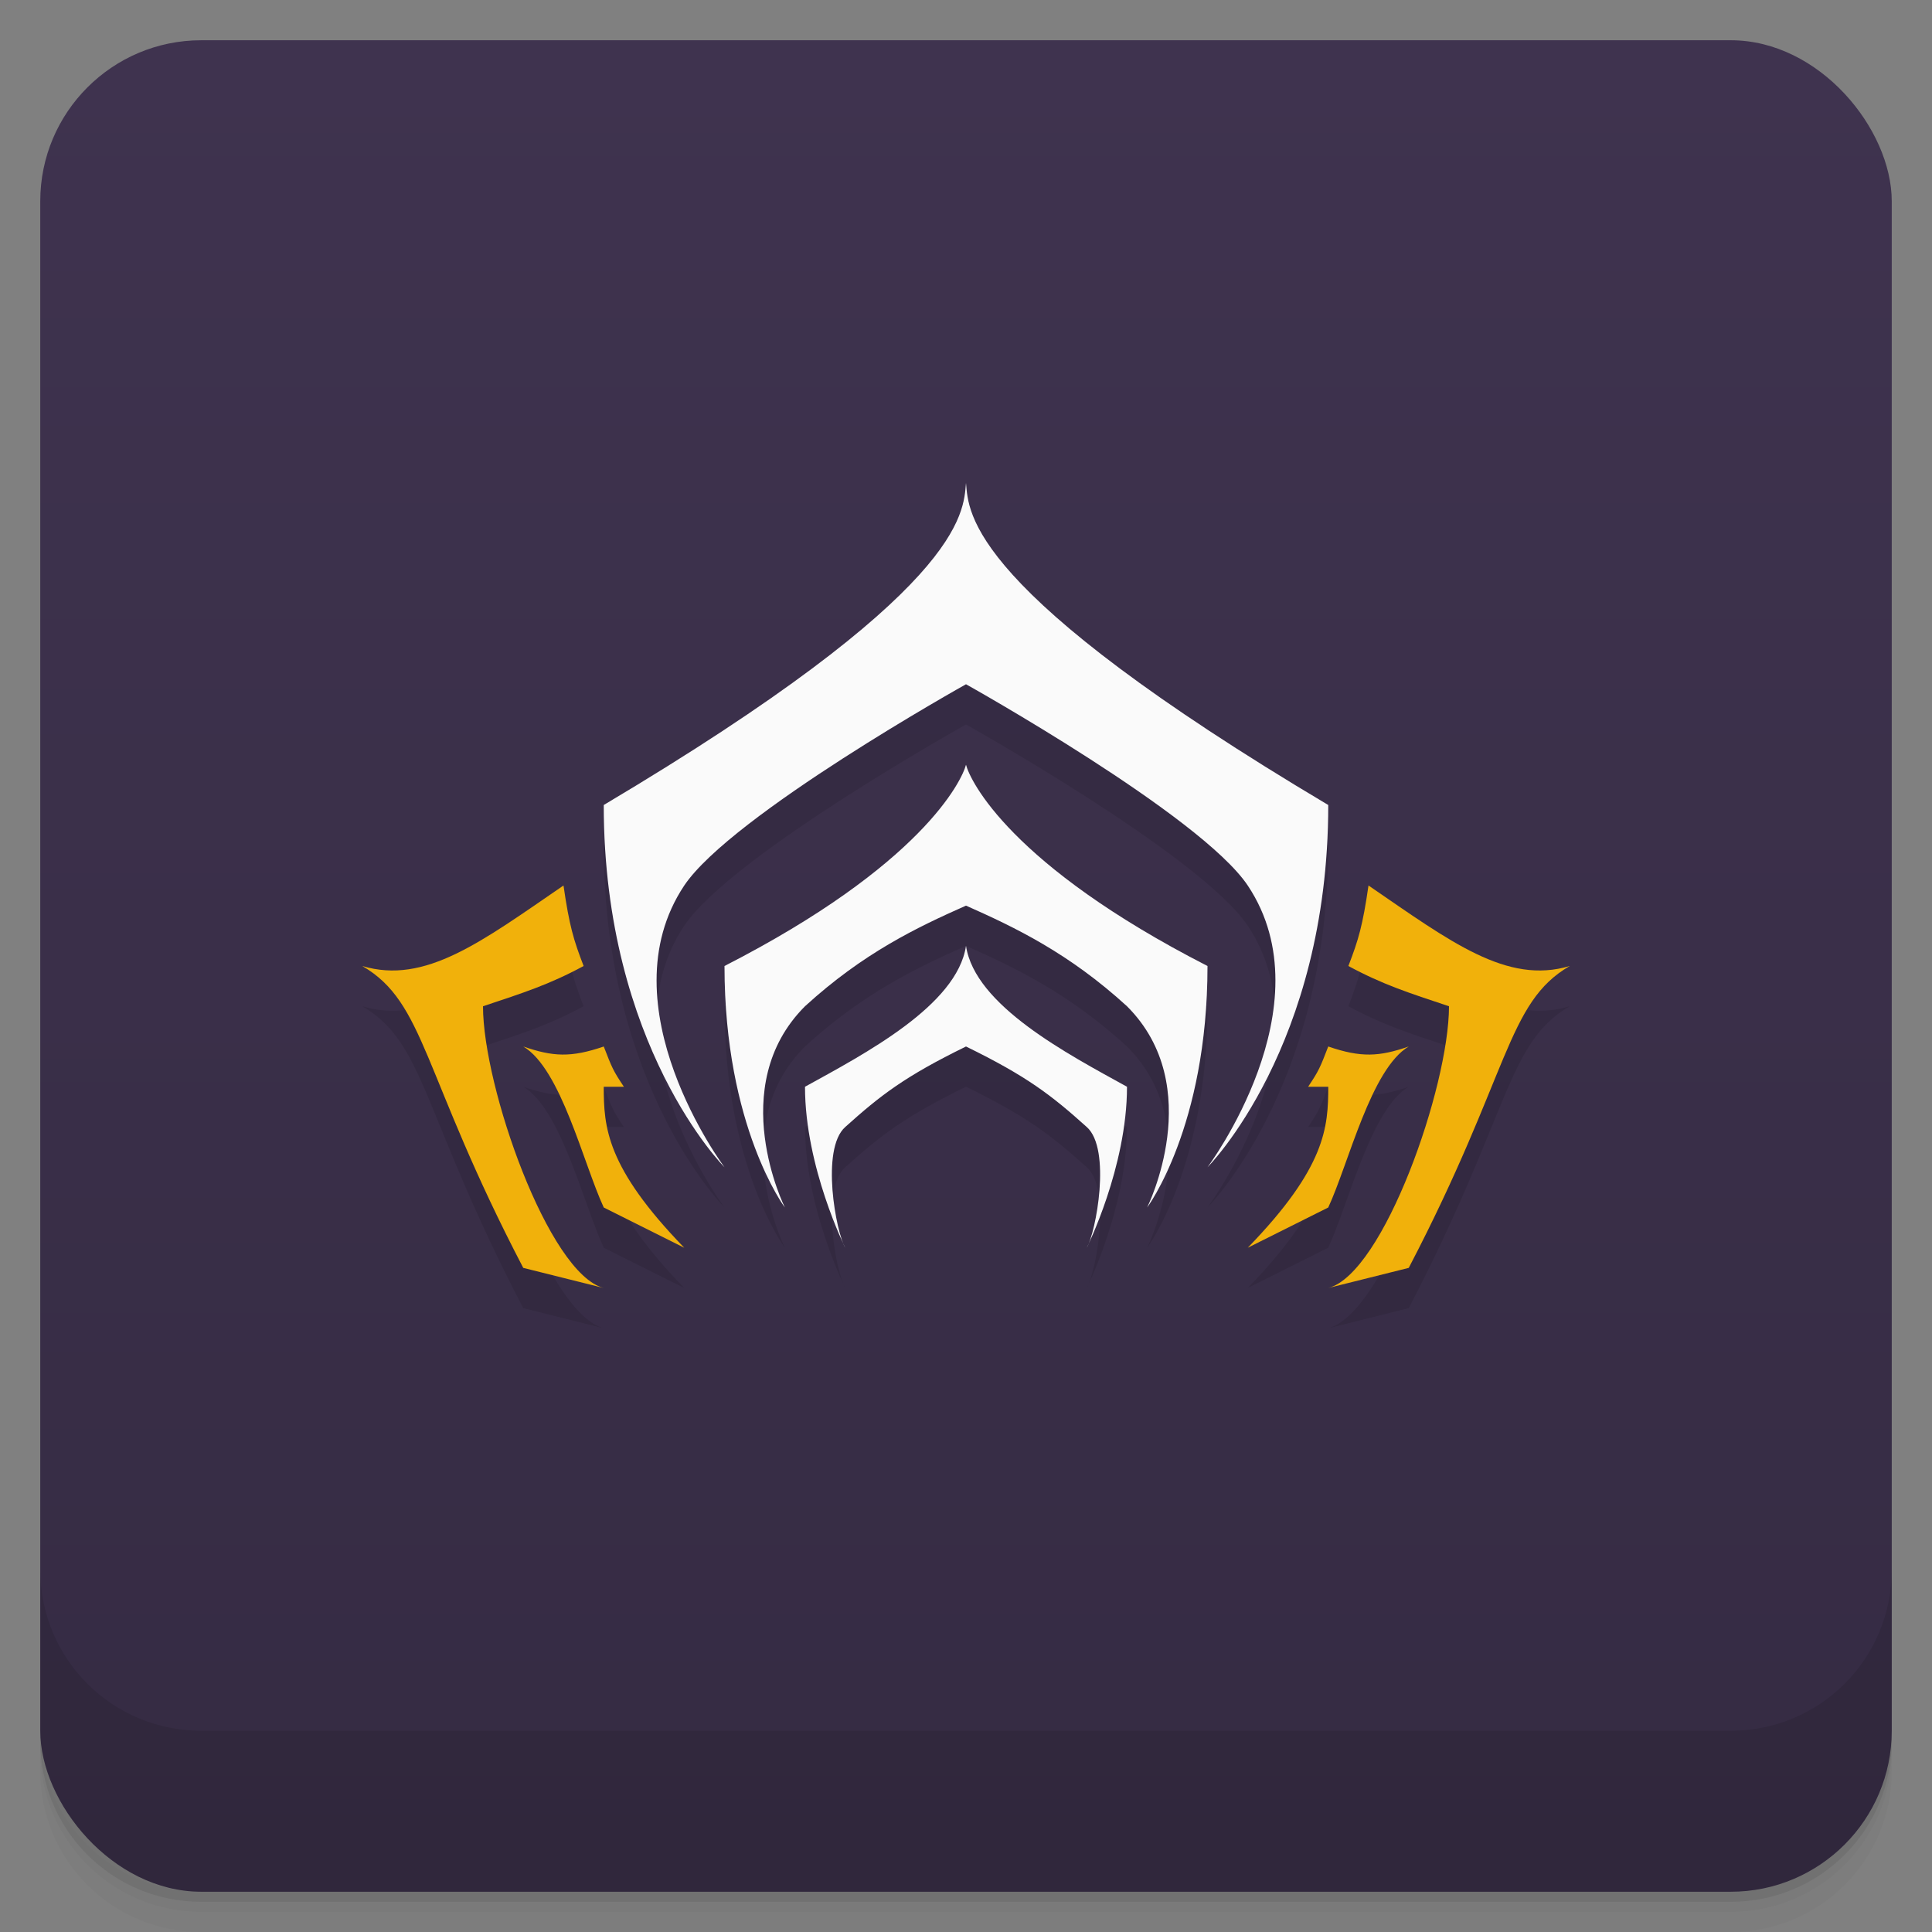 <svg version="1.1" viewBox="0 0 48 48" xmlns="http://www.w3.org/2000/svg">
 <rect x="0" y="0" width="48" height="48" fill="#808080" stroke="none"/>
 <defs>
  <linearGradient id="bg" x2="0" y1="1" y2="47" gradientUnits="userSpaceOnUse">
   <stop style="stop-color:#3f334f" offset="0"/>
   <stop style="stop-color:#352b43" offset="1"/>
  </linearGradient>
 </defs>
 <rect x="1" y="1" width="46" height="46" rx="4" style="fill:url(#bg)"/>
 <path d="m1 43v0.25c0 2.216 1.784 4 4 4h38c2.216 0 4-1.784 4-4v-0.25c0 2.216-1.784 4-4 4h-38c-2.216 0-4-1.784-4-4zm0 0.5v0.5c0 2.216 1.784 4 4 4h38c2.216 0 4-1.784 4-4v-0.5c0 2.216-1.784 4-4 4h-38c-2.216 0-4-1.784-4-4z" style="opacity:.02"/>
 <path d="m1 43.25v0.25c0 2.216 1.784 4 4 4h38c2.216 0 4-1.784 4-4v-0.25c0 2.216-1.784 4-4 4h-38c-2.216 0-4-1.784-4-4z" style="opacity:.05"/>
 <path d="m1 43v0.25c0 2.216 1.784 4 4 4h38c2.216 0 4-1.784 4-4v-0.25c0 2.216-1.784 4-4 4h-38c-2.216 0-4-1.784-4-4z" style="opacity:.1"/>
 <path d="m1 39v4c0 2.216 1.784 4 4 4h38c2.216 0 4-1.784 4-4v-4c0 2.216-1.784 4-4 4h-38c-2.216 0-4-1.784-4-4z" style="opacity:.1"/>
 <path d="m24 13c-0.068 0.76-0.038 2.671-9 8 0 6 3 9 3 9s-3-4-1-7c1.176-1.75 7-5 7-5s5.824 3.25 7 5c2 3-1 7-1 7s3-3 3-9c-8.962-5.329-8.932-7.24-9-8zm0 7c-0.104 0.401-1.102 2.493-6 5 0 4 1.5 6 1.5 6s-1.5-3 0.5-5c1.446-1.321 2.777-1.958 4-2.5 1.222 0.542 2.554 1.179 4 2.5 2 2 0.5 5 0.5 5s1.5-2 1.5-6c-4.898-2.507-5.896-4.599-6-5zm-10 3c-2.033 1.393-3.438 2.47-5 2 1.575 0.914 1.478 2.667 4 7.5l2 0.5c-1.372-0.353-3-5-3-7 1-0.333 1.645-0.538 2.5-1-0.251-0.651-0.355-1-0.5-2zm20 0c-0.145 1-0.249 1.349-0.5 2 0.855 0.462 1.5 0.667 2.5 1 0 2-1.628 6.647-3 7l2-0.5c2.522-4.833 2.425-6.586 4-7.5-1.562 0.47-2.967-0.607-5-2zm-10 1.5c-0.221 1.483-2.527 2.687-4 3.5 0 2 1 4 1 4-0.227-0.374-0.618-2.452 0-3 0.884-0.795 1.487-1.26 3-2 1.513 0.74 2.116 1.205 3 2 0.618 0.548 0.227 2.626 0 3 0 0 1-2 1-4-1.473-0.813-3.779-2.017-4-3.5zm-11 2.5c0.938 0.553 1.491 2.901 2 4l2 1c-1.941-2-2-3-2-4h0.5c-0.266-0.398-0.295-0.469-0.5-1-0.817 0.281-1.267 0.253-2 0zm20 0c-0.205 0.531-0.234 0.602-0.5 1h0.5c0 1-0.059 2-2 4l2-1c0.509-1.099 1.062-3.447 2-4-0.733 0.253-1.183 0.281-2 0z" style="opacity:.1"/>
 <path d="m24 12c-0.068 0.76-0.038 2.671-9 8 0 6 3 9 3 9s-3-4-1-7c1.176-1.75 7-5 7-5s5.824 3.25 7 5c2 3-1 7-1 7s3-3 3-9c-8.962-5.329-8.932-7.24-9-8zm0 7c-0.104 0.401-1.102 2.493-6 5 0 4 1.5 6 1.5 6s-1.5-3 0.5-5c1.446-1.321 2.777-1.958 4-2.5 1.222 0.542 2.554 1.179 4 2.5 2 2 0.5 5 0.5 5s1.5-2 1.5-6c-4.898-2.507-5.896-4.599-6-5zm0 4.5c-0.221 1.483-2.527 2.687-4 3.5 0 2 1 4 1 4-0.227-0.374-0.618-2.452 0-3 0.884-0.795 1.487-1.26 3-2 1.513 0.74 2.116 1.205 3 2 0.618 0.548 0.227 2.626 0 3 0 0 1-2 1-4-1.473-0.813-3.779-2.017-4-3.5z" style="fill:#fafafa"/>
 <path d="m14 22c-2.033 1.393-3.438 2.47-5 2 1.575 0.914 1.478 2.667 4 7.5l2 0.5c-1.372-0.353-3-5-3-7 1-0.333 1.645-0.538 2.5-1-0.251-0.651-0.355-1-0.5-2zm20 0c-0.145 1-0.249 1.349-0.5 2 0.855 0.462 1.5 0.667 2.5 1 0 2-1.628 6.647-3 7l2-0.5c2.522-4.833 2.425-6.586 4-7.5-1.562 0.47-2.967-0.607-5-2zm-21 4c0.938 0.553 1.491 2.901 2 4l2 1c-1.941-2-2-3-2-4h0.5c-0.266-0.398-0.295-0.469-0.5-1-0.817 0.281-1.267 0.253-2 0zm20 0c-0.205 0.531-0.234 0.602-0.5 1h0.5c0 1-0.059 2-2 4l2-1c0.509-1.099 1.062-3.447 2-4-0.733 0.253-1.183 0.281-2 0z" style="fill:#f1b10b"/>
</svg>
